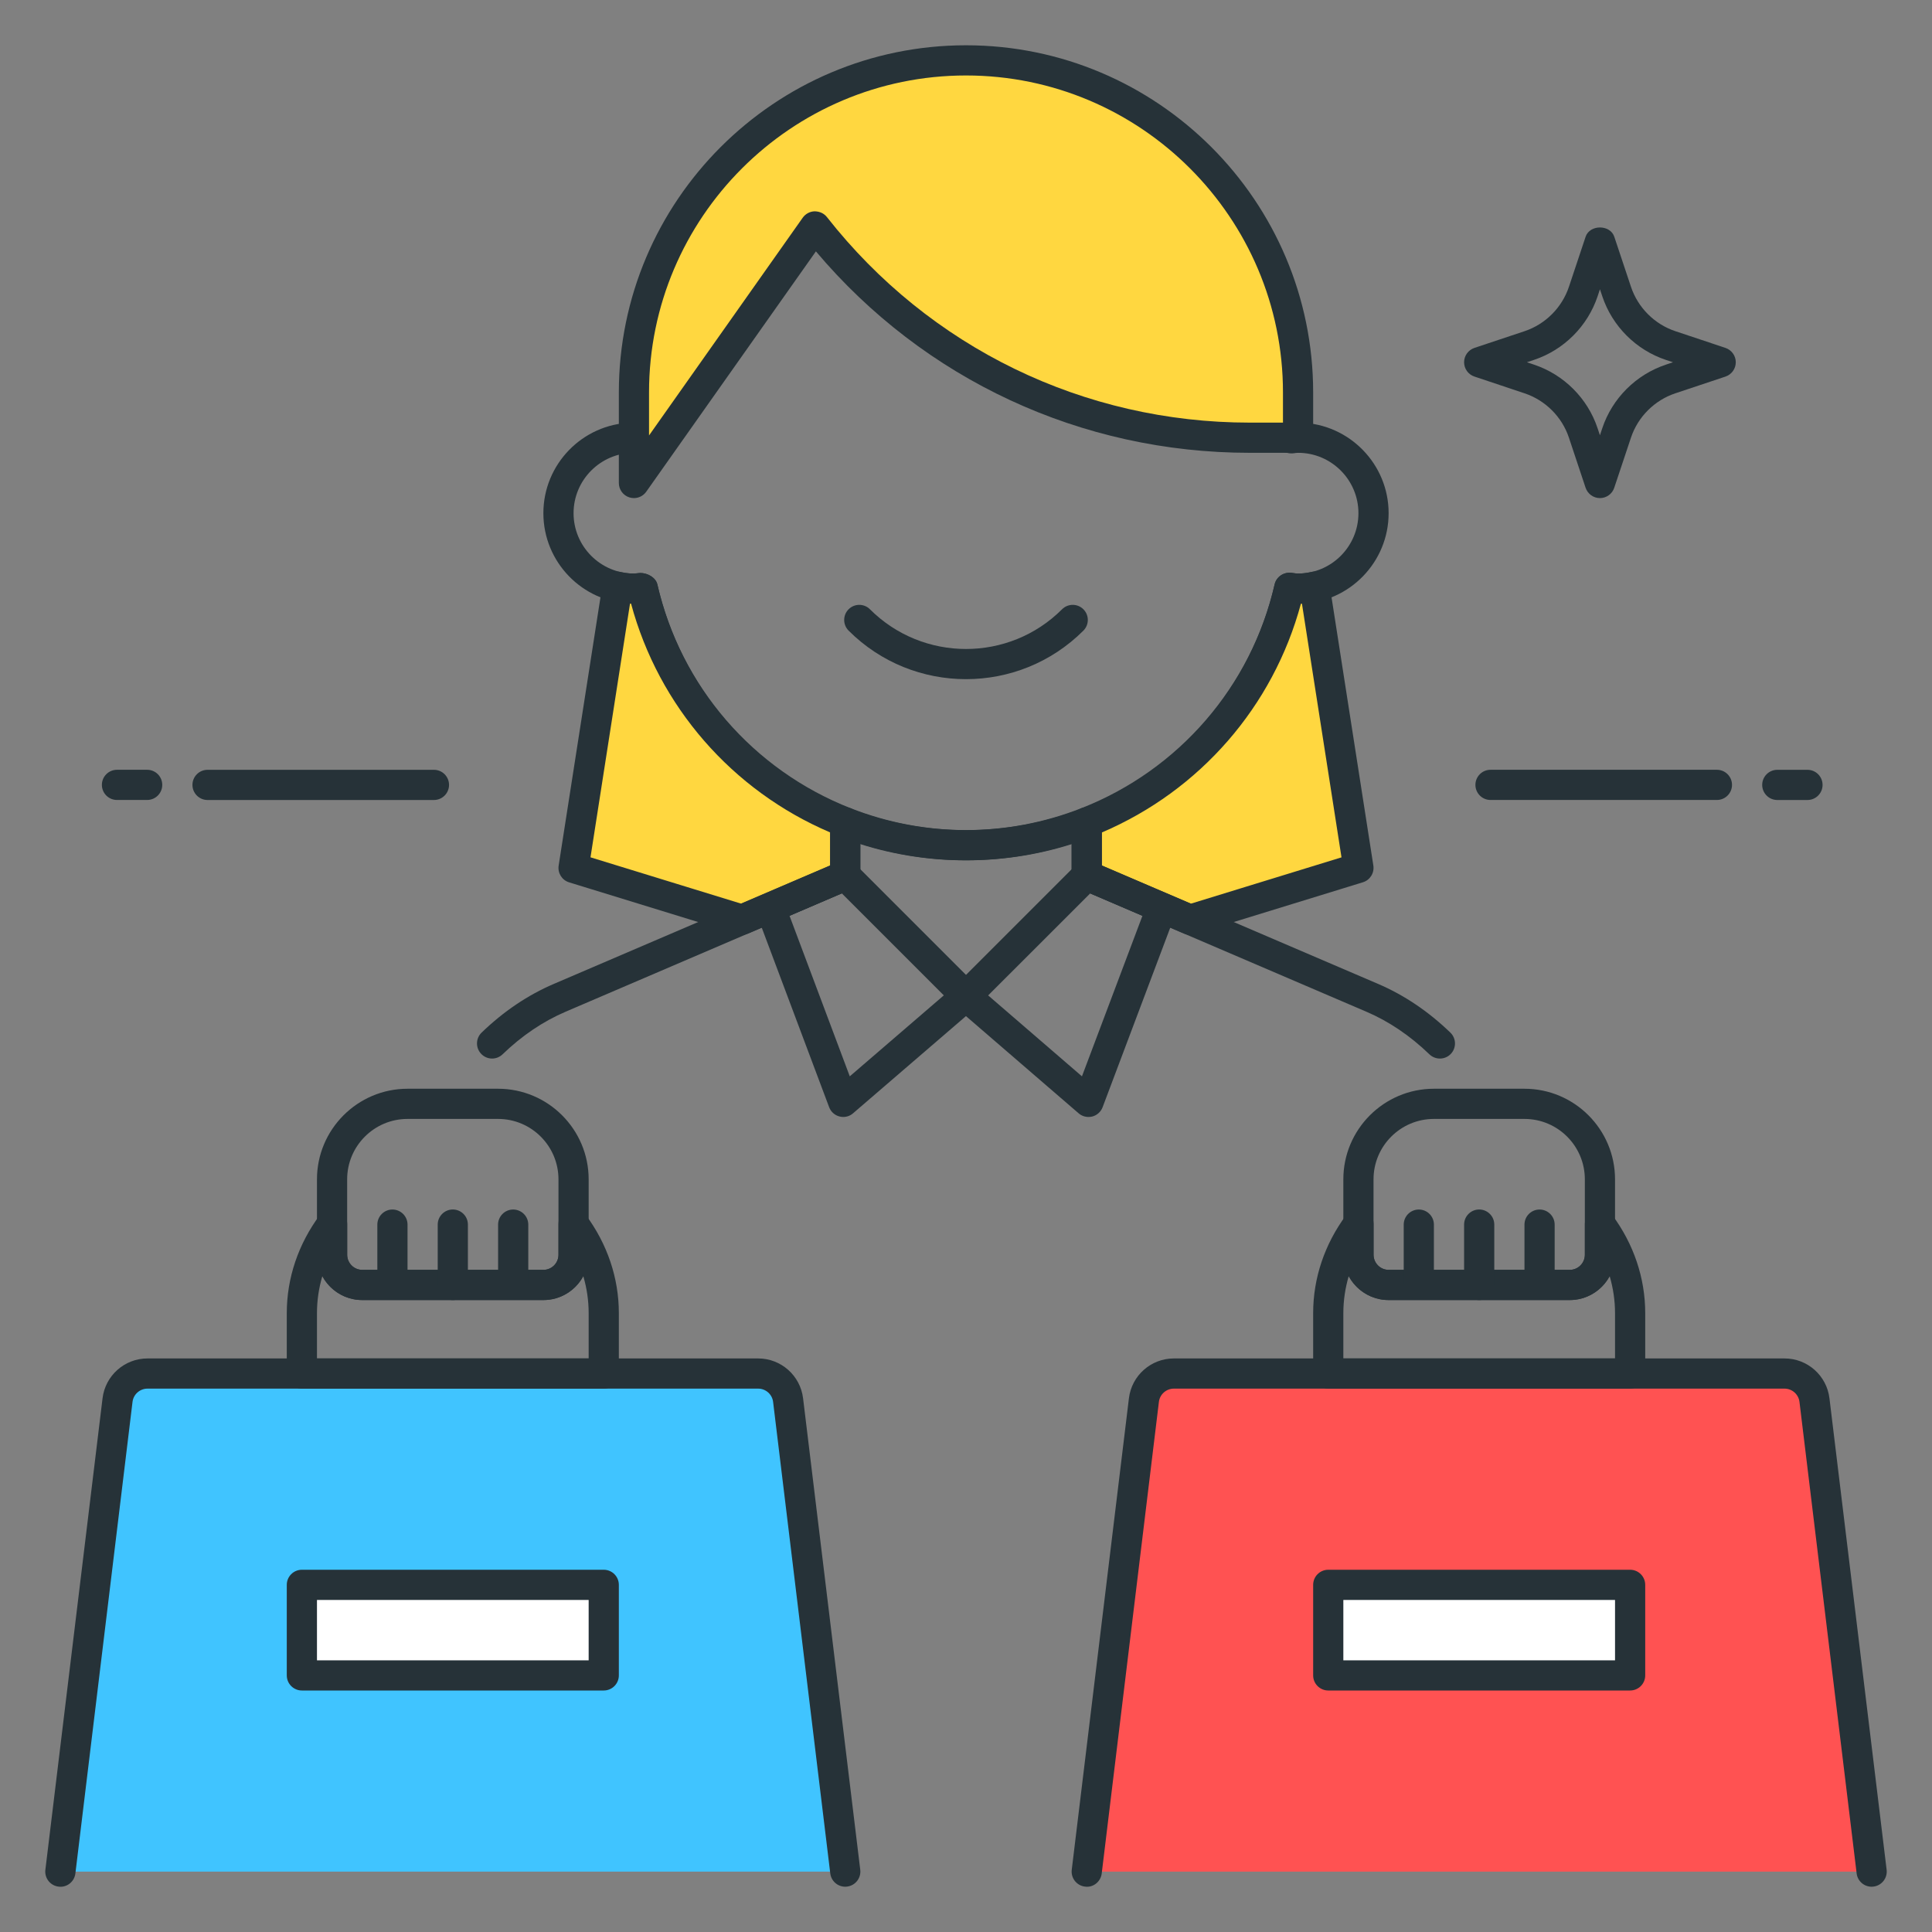 <?xml version="1.0" encoding="utf-8"?>
<!-- Generator: Adobe Illustrator 22.0.0, SVG Export Plug-In . SVG Version: 6.00 Build 0)  -->
<svg version="1.1" id="Layer_1" xmlns="http://www.w3.org/2000/svg" xmlns:xlink="http://www.w3.org/1999/xlink" x="0px" y="0px"
	 viewBox="0 0 64 64" style="enable-background:new 0 0 64 64;" xml:space="preserve">
<rect x="0" y="0" width="64" height="64" fill="#808080" stroke="none"/>
<style type="text/css">
	.st0{fill:#263238;}
	.st1{fill:#FFD740;}
	.st2{fill:#40C4FF;}
	.st3{fill:#FF5252;}
	.st4{fill:#4FC3F7;}
	.st5{fill:#FFFFFF;}
	.st6{fill:#4DB6AC;}
	.st7{fill:#FFCA28;}
	.st8{fill:#37474F;}
</style>
<g>
	<g>
		<g>
			<path class="st0" d="M56.875,26.5h-7.5c-0.276,0-0.5-0.224-0.5-0.5s0.224-0.5,0.5-0.5h7.5c0.276,0,0.5,0.224,0.5,0.5
				S57.151,26.5,56.875,26.5z"/>
		</g>
	</g>
	<g>
		<g>
			<path class="st0" d="M59.875,26.501h-1c-0.276,0-0.5-0.224-0.5-0.5s0.224-0.5,0.5-0.5h1c0.276,0,0.5,0.224,0.5,0.5
				S60.151,26.501,59.875,26.501z"/>
		</g>
	</g>
	<g>
		<g>
			<path class="st0" d="M4.875,26.5h-1c-0.276,0-0.5-0.224-0.5-0.5s0.224-0.5,0.5-0.5h1c0.276,0,0.5,0.224,0.5,0.5
				S5.151,26.5,4.875,26.5z"/>
		</g>
	</g>
	<g>
		<g>
			<path class="st0" d="M14.375,26.501h-7.5c-0.276,0-0.5-0.224-0.5-0.5s0.224-0.5,0.5-0.5h7.5c0.276,0,0.5,0.224,0.5,0.5
				S14.651,26.501,14.375,26.501z"/>
		</g>
	</g>
	<g>
		<g>
			<path class="st0" d="M27.934,37.001c-0.042,0-0.083-0.005-0.124-0.016c-0.158-0.04-0.287-0.155-0.344-0.309L25.05,30.24
				c-0.094-0.25,0.026-0.53,0.271-0.636l2.481-1.063c0.187-0.078,0.406-0.038,0.55,0.106l4,4c0.099,0.099,0.151,0.233,0.146,0.372
				c-0.005,0.139-0.068,0.27-0.173,0.36l-4.066,3.5C28.168,36.959,28.052,37.001,27.934,37.001z M26.154,30.336l1.996,5.319
				l3.115-2.682l-3.38-3.38L26.154,30.336z"/>
		</g>
	</g>
	<g>
		<g>
			<path class="st0" d="M36.057,37.001c-0.118,0-0.234-0.042-0.326-0.121l-4.057-3.5c-0.105-0.091-0.168-0.222-0.173-0.36
				c-0.005-0.139,0.048-0.273,0.146-0.372l4-4c0.145-0.145,0.363-0.185,0.551-0.106l2.481,1.063
				c0.245,0.105,0.365,0.386,0.271,0.637l-2.425,6.437c-0.058,0.152-0.187,0.268-0.345,0.308
				C36.14,36.996,36.098,37.001,36.057,37.001z M32.734,32.974l3.107,2.681l2.004-5.318l-1.73-0.742L32.734,32.974z"/>
		</g>
	</g>
	<g>
		<g>
			<path class="st0" d="M32,28.5c-5.243,0-9.746-3.475-11.095-8.502C19.294,19.948,18,18.622,18,17s1.294-2.948,2.905-2.998
				C22.254,8.975,26.757,5.5,32,5.5c5.243,0,9.746,3.475,11.095,8.502C44.705,14.052,46,15.378,46,17s-1.295,2.948-2.905,2.998
				C41.747,25.025,37.244,28.5,32,28.5z M21.214,18.981c0.24,0,0.509,0.149,0.562,0.378C22.878,24.152,27.083,27.5,32,27.5
				c4.918,0,9.122-3.348,10.224-8.141c0.057-0.247,0.291-0.408,0.543-0.385C42.903,18.992,42.951,19,43,19c1.103,0,2-0.897,2-2
				s-0.897-2-2-2c-0.047,0-0.092,0.008-0.137,0.014c-0.256,0.037-0.581-0.119-0.64-0.372C41.122,9.848,36.918,6.5,32,6.5
				c-4.917,0-9.122,3.348-10.224,8.142c-0.057,0.247-0.292,0.406-0.543,0.385C21.091,15.008,21.047,15,21,15c-1.103,0-2,0.897-2,2
				s0.897,2,2,2c0.049,0,0.096-0.008,0.143-0.014C21.166,18.983,21.19,18.981,21.214,18.981z"/>
		</g>
	</g>
	<g>
		<g>
			<path class="st0" d="M32,22.498c-1.408,0-2.817-0.536-3.889-1.608c-0.195-0.195-0.195-0.512,0-0.707s0.512-0.195,0.707,0
				c1.755,1.754,4.61,1.754,6.364,0c0.195-0.195,0.512-0.195,0.707,0s0.195,0.512,0,0.707C34.816,21.962,33.408,22.498,32,22.498z"
				/>
		</g>
	</g>
	<g>
		<g>
			<path class="st1" d="M36,29.001l3.422,1.466L45,28.751l-1.452-9.315c-0.177,0.04-0.359,0.065-0.548,0.065
				c-0.099,0-0.193-0.018-0.289-0.029C41.892,23.034,39.344,25.93,36,27.24V29.001z"/>
		</g>
		<g>
			<path class="st0" d="M39.422,30.967c-0.067,0-0.134-0.014-0.197-0.04l-3.422-1.466c-0.184-0.079-0.303-0.26-0.303-0.46V27.24
				c0-0.206,0.126-0.391,0.317-0.466c3.236-1.268,5.631-4.04,6.406-7.415c0.057-0.247,0.291-0.408,0.543-0.385
				c0.142,0.019,0.187,0.026,0.233,0.026c0.137,0,0.279-0.018,0.438-0.053c0.133-0.033,0.276-0.005,0.392,0.073
				c0.114,0.078,0.191,0.2,0.213,0.337l1.452,9.315c0.038,0.246-0.109,0.482-0.347,0.555l-5.578,1.716
				C39.521,30.959,39.472,30.967,39.422,30.967z M36.5,28.671l2.95,1.264l4.989-1.534l-1.31-8.402c-0.012,0-0.023,0.001-0.035,0.001
				c-0.915,3.399-3.344,6.19-6.595,7.577V28.671z"/>
		</g>
	</g>
	<g>
		<g>
			<path class="st1" d="M28,29.001v-1.76c-3.344-1.31-5.892-4.206-6.711-7.769c-0.096,0.011-0.19,0.029-0.289,0.029
				c-0.189,0-0.371-0.025-0.548-0.065L19,28.751l5.578,1.716L28,29.001z"/>
		</g>
		<g>
			<path class="st0" d="M24.578,30.967c-0.049,0-0.099-0.008-0.147-0.022l-5.578-1.716c-0.237-0.072-0.385-0.309-0.347-0.555
				l1.452-9.315c0.021-0.137,0.099-0.259,0.213-0.337c0.114-0.078,0.255-0.107,0.391-0.073c0.211,0.047,0.397,0.062,0.574,0.039
				c0.25-0.04,0.581,0.12,0.64,0.372c0.776,3.375,3.171,6.147,6.407,7.415c0.191,0.075,0.317,0.26,0.317,0.466v1.761
				c0,0.2-0.119,0.381-0.303,0.46l-3.422,1.466C24.712,30.953,24.646,30.967,24.578,30.967z M19.561,28.4l4.989,1.534l2.95-1.264
				v-1.095c-3.25-1.386-5.679-4.178-6.595-7.577c-0.012,0-0.023-0.001-0.035-0.001L19.561,28.4z M28,29.001h0.01H28z"/>
		</g>
	</g>
	<g>
		<g>
			<path class="st1" d="M32,2L32,2c-6.075,0-11,4.925-11,11v3l6-8.5l0,0c3.472,4.419,8.782,7,14.402,7H43V13C43,6.925,38.075,2,32,2
				z"/>
		</g>
		<g>
			<path class="st0" d="M21,16.5c-0.05,0-0.102-0.008-0.151-0.023C20.641,16.411,20.5,16.218,20.5,16v-3
				c0-6.341,5.159-11.5,11.5-11.5c6.341,0,11.5,5.159,11.5,11.5v1.5c0,0.276-0.224,0.5-0.5,0.5h-1.598
				c-5.589,0-10.79-2.424-14.374-6.673l-5.62,7.961C21.313,16.424,21.159,16.5,21,16.5z M32,2.5c-5.79,0-10.5,4.71-10.5,10.5v1.425
				l5.091-7.213C26.683,7.083,26.829,7.004,26.987,7c0.167,0.004,0.308,0.067,0.406,0.191C30.793,11.519,35.899,14,41.402,14H42.5
				v-1C42.5,7.21,37.79,2.5,32,2.5z"/>
		</g>
	</g>
	<g>
		<g>
			<path class="st2" d="M2,62l1.893-15.62c0.061-0.502,0.487-0.88,0.993-0.88h20.228c0.506,0,0.932,0.378,0.993,0.88L28,62"/>
		</g>
		<g>
			<path class="st0" d="M28,62.5c-0.25,0-0.465-0.187-0.496-0.439L25.61,46.44C25.58,46.189,25.366,46,25.114,46H4.886
				c-0.252,0-0.466,0.189-0.496,0.439L2.497,62.061c-0.033,0.273-0.282,0.473-0.557,0.436c-0.274-0.033-0.47-0.282-0.437-0.557
				l1.894-15.62C3.488,45.567,4.128,45,4.886,45h20.228c0.758,0,1.398,0.567,1.489,1.32l1.894,15.619
				c0.033,0.274-0.162,0.523-0.437,0.557C28.04,62.499,28.02,62.5,28,62.5z"/>
		</g>
	</g>
	<g>
		<g>
			<path class="st3" d="M36,62l1.893-15.62c0.061-0.502,0.487-0.88,0.993-0.88h20.228c0.506,0,0.932,0.378,0.993,0.88L62,62"/>
		</g>
		<g>
			<path class="st0" d="M61.999,62.5c-0.249,0-0.465-0.187-0.495-0.439L59.61,46.44C59.58,46.189,59.366,46,59.114,46H38.886
				c-0.252,0-0.466,0.189-0.496,0.439l-1.894,15.621c-0.032,0.273-0.284,0.478-0.557,0.436c-0.273-0.033-0.469-0.282-0.436-0.557
				l1.894-15.62C37.488,45.567,38.128,45,38.886,45h20.229c0.758,0,1.397,0.567,1.488,1.32l1.894,15.619
				c0.033,0.274-0.162,0.523-0.436,0.557C62.04,62.499,62.02,62.5,61.999,62.5z"/>
		</g>
	</g>
	<g>
		<g>
			<path class="st0" d="M18,43.066h-6c-0.827,0-1.5-0.673-1.5-1.5v-2.5c0-1.654,1.346-3,3-3h3c1.654,0,3,1.346,3,3v2.5
				C19.5,42.394,18.827,43.066,18,43.066z M13.5,37.066c-1.103,0-2,0.897-2,2v2.5c0,0.275,0.224,0.5,0.5,0.5h6
				c0.276,0,0.5-0.225,0.5-0.5v-2.5c0-1.103-0.897-2-2-2H13.5z"/>
		</g>
	</g>
	<g>
		<g>
			<path class="st0" d="M20,46H10c-0.276,0-0.5-0.224-0.5-0.5v-2c0-1.163,0.38-2.289,1.099-3.257
				c0.128-0.174,0.354-0.247,0.559-0.177c0.205,0.067,0.343,0.259,0.343,0.475v1.025c0,0.275,0.224,0.5,0.5,0.5h6
				c0.276,0,0.5-0.225,0.5-0.5v-1.025c0-0.216,0.138-0.407,0.343-0.475c0.205-0.07,0.43,0.003,0.559,0.177
				C20.12,41.211,20.5,42.337,20.5,43.5v2C20.5,45.776,20.276,46,20,46z M10.5,45h9v-1.5c0-0.416-0.06-0.827-0.178-1.226
				c-0.253,0.472-0.75,0.792-1.322,0.792h-6c-0.571,0-1.069-0.32-1.322-0.792C10.56,42.673,10.5,43.084,10.5,43.5V45z"/>
		</g>
	</g>
	<g>
		<g>
			<rect x="44" y="52.5" class="st5" width="10" height="3"/>
		</g>
		<g>
			<path class="st0" d="M54,56H44c-0.276,0-0.5-0.224-0.5-0.5v-3c0-0.276,0.224-0.5,0.5-0.5h10c0.276,0,0.5,0.224,0.5,0.5v3
				C54.5,55.776,54.276,56,54,56z M44.5,55h9v-2h-9V55z"/>
		</g>
	</g>
	<g>
		<g>
			<rect x="10" y="52.5" class="st5" width="10" height="3"/>
		</g>
		<g>
			<path class="st0" d="M20,56H10c-0.276,0-0.5-0.224-0.5-0.5v-3c0-0.276,0.224-0.5,0.5-0.5h10c0.276,0,0.5,0.224,0.5,0.5v3
				C20.5,55.776,20.276,56,20,56z M10.5,55h9v-2h-9V55z"/>
		</g>
	</g>
	<g>
		<g>
			<path class="st0" d="M17,43.017c-0.276,0-0.5-0.224-0.5-0.5v-1.95c0-0.276,0.224-0.5,0.5-0.5s0.5,0.224,0.5,0.5v1.95
				C17.5,42.793,17.276,43.017,17,43.017z"/>
		</g>
	</g>
	<g>
		<g>
			<path class="st0" d="M13,43.017c-0.276,0-0.5-0.224-0.5-0.5v-1.95c0-0.276,0.224-0.5,0.5-0.5s0.5,0.224,0.5,0.5v1.95
				C13.5,42.793,13.276,43.017,13,43.017z"/>
		</g>
	</g>
	<g>
		<g>
			<path class="st0" d="M15,43.066c-0.276,0-0.5-0.224-0.5-0.5v-2c0-0.276,0.224-0.5,0.5-0.5s0.5,0.224,0.5,0.5v2
				C15.5,42.843,15.276,43.066,15,43.066z"/>
		</g>
	</g>
	<g>
		<g>
			<path class="st0" d="M52,43.066h-6c-0.827,0-1.5-0.673-1.5-1.5v-2.5c0-1.654,1.346-3,3-3h3c1.654,0,3,1.346,3,3v2.5
				C53.5,42.394,52.827,43.066,52,43.066z M47.5,37.066c-1.103,0-2,0.897-2,2v2.5c0,0.275,0.225,0.5,0.5,0.5h6
				c0.275,0,0.5-0.225,0.5-0.5v-2.5c0-1.103-0.897-2-2-2H47.5z"/>
		</g>
	</g>
	<g>
		<g>
			<path class="st0" d="M54,46H44c-0.276,0-0.5-0.224-0.5-0.5v-2c0-1.163,0.38-2.289,1.099-3.257
				c0.129-0.173,0.355-0.246,0.559-0.177c0.204,0.067,0.343,0.259,0.343,0.475v1.025c0,0.275,0.225,0.5,0.5,0.5h6
				c0.275,0,0.5-0.225,0.5-0.5v-1.025c0-0.216,0.139-0.407,0.343-0.475c0.206-0.069,0.431,0.004,0.559,0.177
				C54.12,41.211,54.5,42.337,54.5,43.5v2C54.5,45.776,54.276,46,54,46z M44.5,45h9v-1.5c0-0.416-0.061-0.827-0.178-1.226
				c-0.254,0.472-0.751,0.792-1.322,0.792h-6c-0.571,0-1.068-0.32-1.322-0.792c-0.117,0.398-0.178,0.81-0.178,1.226V45z"/>
		</g>
	</g>
	<g>
		<g>
			<path class="st0" d="M51,43.017c-0.276,0-0.5-0.224-0.5-0.5v-1.95c0-0.276,0.224-0.5,0.5-0.5s0.5,0.224,0.5,0.5v1.95
				C51.5,42.793,51.276,43.017,51,43.017z"/>
		</g>
	</g>
	<g>
		<g>
			<path class="st0" d="M47,43.017c-0.276,0-0.5-0.224-0.5-0.5v-1.95c0-0.276,0.224-0.5,0.5-0.5s0.5,0.224,0.5,0.5v1.95
				C47.5,42.793,47.276,43.017,47,43.017z"/>
		</g>
	</g>
	<g>
		<g>
			<path class="st0" d="M49,43.066c-0.276,0-0.5-0.224-0.5-0.5v-2c0-0.276,0.224-0.5,0.5-0.5s0.5,0.224,0.5,0.5v2
				C49.5,42.843,49.276,43.066,49,43.066z"/>
		</g>
	</g>
	<g>
		<g>
			<path class="st0" d="M53,16.5c-0.215,0-0.406-0.138-0.475-0.342L51.973,14.5c-0.229-0.691-0.78-1.241-1.473-1.472l-1.658-0.554
				C48.638,12.406,48.5,12.215,48.5,12s0.138-0.406,0.342-0.475l1.658-0.553c0.692-0.23,1.242-0.78,1.473-1.472l0.553-1.659
				c0.137-0.408,0.812-0.408,0.949,0l0.553,1.659c0.23,0.691,0.78,1.241,1.473,1.472l1.658,0.553C57.362,11.594,57.5,11.785,57.5,12
				s-0.138,0.406-0.342,0.475L55.5,13.028c-0.692,0.23-1.243,0.78-1.473,1.472l-0.553,1.658C53.406,16.362,53.215,16.5,53,16.5z
				 M50.58,12l0.236,0.079c0.989,0.33,1.776,1.116,2.105,2.104L53,14.419l0.078-0.235c0.329-0.988,1.116-1.774,2.105-2.104L55.42,12
				l-0.236-0.078c-0.988-0.329-1.775-1.116-2.105-2.104L53,9.582l-0.078,0.235c-0.33,0.988-1.117,1.775-2.105,2.104L50.58,12z"/>
		</g>
	</g>
	<g>
		<g>
			<path class="st0" d="M47.698,35.066c-0.125,0-0.25-0.047-0.348-0.141c-0.639-0.617-1.343-1.093-2.093-1.413l-9.455-4.052
				c-0.184-0.079-0.303-0.26-0.303-0.46v-1.052c-2.276,0.733-4.725,0.731-7,0v1.052c0,0.2-0.119,0.381-0.303,0.46l-9.454,4.052
				c-0.751,0.321-1.456,0.797-2.093,1.413c-0.199,0.192-0.514,0.188-0.707-0.012c-0.192-0.198-0.187-0.516,0.012-0.707
				c0.726-0.702,1.532-1.245,2.395-1.614l9.151-3.922V27.24c0-0.165,0.082-0.319,0.218-0.413c0.136-0.094,0.311-0.111,0.464-0.053
				c2.464,0.965,5.172,0.965,7.635,0c0.156-0.059,0.328-0.04,0.465,0.053c0.136,0.094,0.218,0.248,0.218,0.413v1.431l9.151,3.922
				c0.862,0.369,1.668,0.912,2.395,1.614c0.198,0.191,0.204,0.509,0.012,0.707C47.96,35.016,47.829,35.066,47.698,35.066z"/>
		</g>
	</g>
</g>
</svg>

